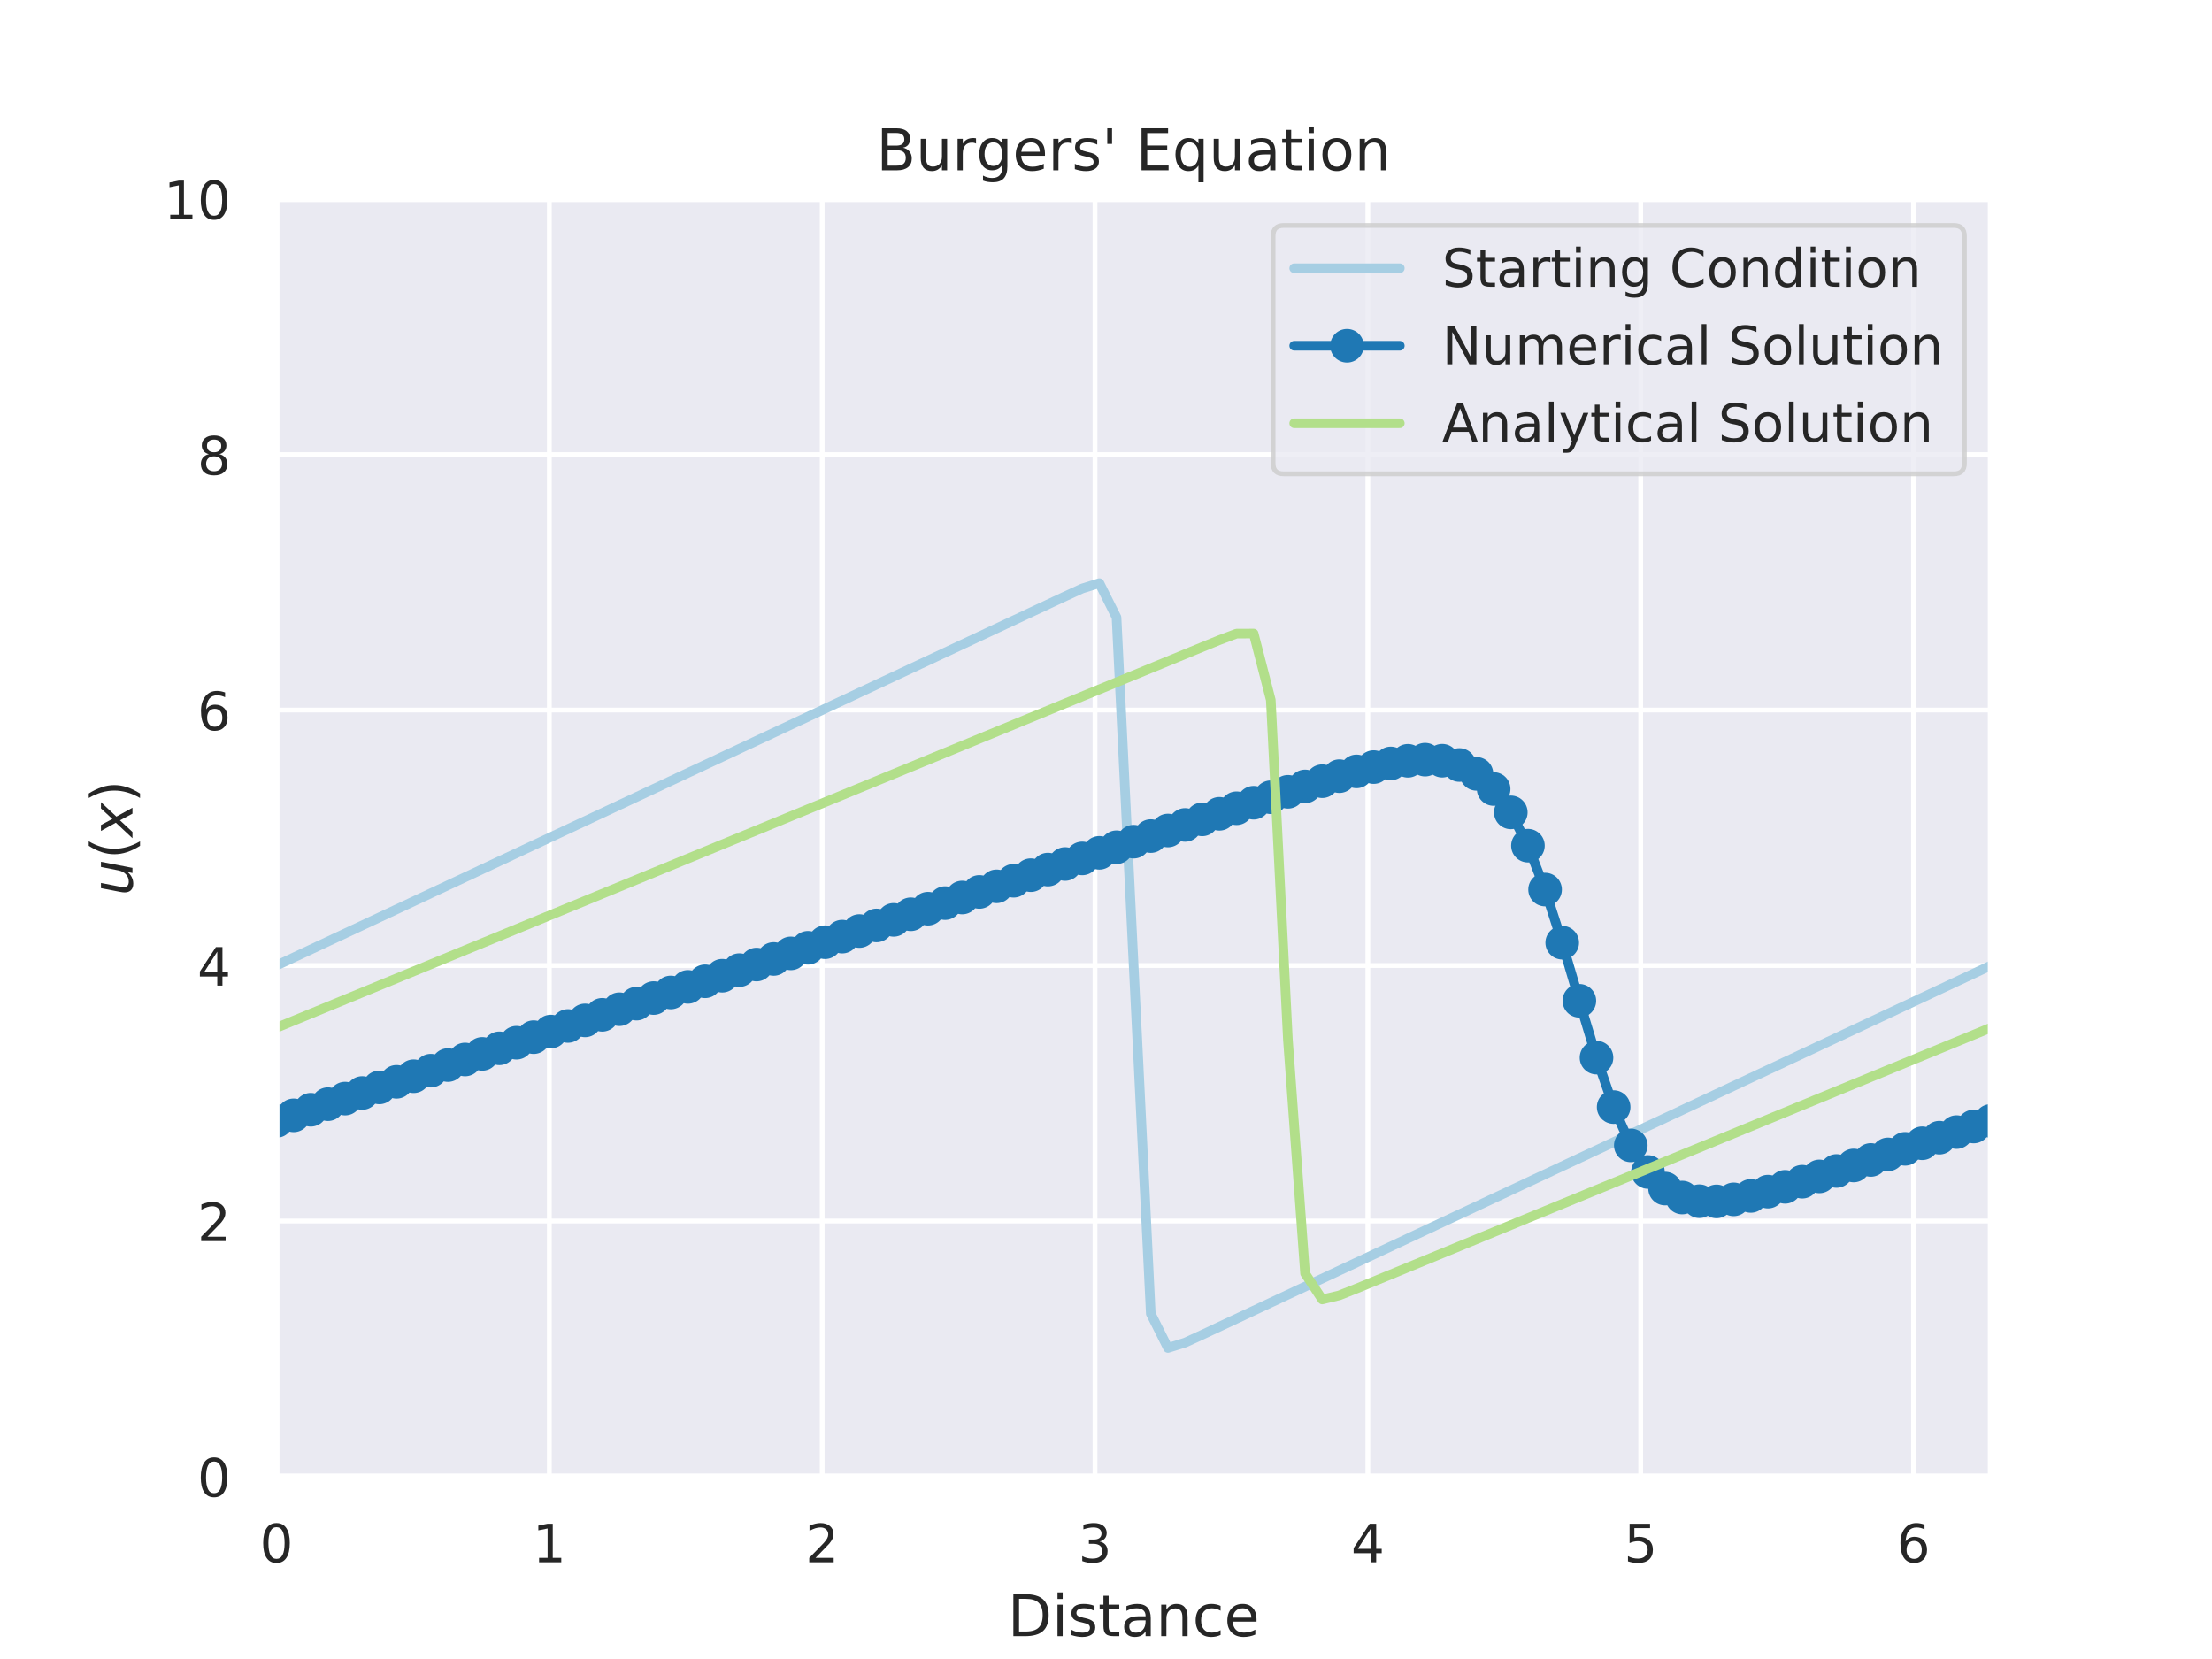 <?xml version="1.0" encoding="utf-8" standalone="no"?>
<!DOCTYPE svg PUBLIC "-//W3C//DTD SVG 1.1//EN"
  "http://www.w3.org/Graphics/SVG/1.1/DTD/svg11.dtd">
<!-- Created with matplotlib (https://matplotlib.org/) -->
<svg height="345.6pt" version="1.1" viewBox="0 0 460.8 345.6" width="460.8pt" xmlns="http://www.w3.org/2000/svg" xmlns:xlink="http://www.w3.org/1999/xlink">
 <defs>
  <style type="text/css">
*{stroke-linecap:butt;stroke-linejoin:round;}
  </style>
 </defs>
 <g id="figure_1">
  <g id="patch_1">
   <path d="M 0 345.6 
L 460.8 345.6 
L 460.8 0 
L 0 0 
z
" style="fill:#ffffff;"/>
  </g>
  <g id="axes_1">
   <g id="patch_2">
    <path d="M 57.6 307.584 
L 414.72 307.584 
L 414.72 41.472 
L 57.6 41.472 
z
" style="fill:#eaeaf2;"/>
   </g>
   <g id="matplotlib.axis_1">
    <g id="xtick_1">
     <g id="line2d_1">
      <path clip-path="url(#pe157eb7492)" d="M 57.6 307.584 
L 57.6 41.472 
" style="fill:none;stroke:#ffffff;stroke-linecap:round;"/>
     </g>
     <g id="text_1">
      <!-- 0 -->
      <defs>
       <path d="M 31.781 66.406 
Q 24.172 66.406 20.328 58.906 
Q 16.5 51.422 16.5 36.375 
Q 16.5 21.391 20.328 13.891 
Q 24.172 6.391 31.781 6.391 
Q 39.453 6.391 43.281 13.891 
Q 47.125 21.391 47.125 36.375 
Q 47.125 51.422 43.281 58.906 
Q 39.453 66.406 31.781 66.406 
z
M 31.781 74.219 
Q 44.047 74.219 50.516 64.516 
Q 56.984 54.828 56.984 36.375 
Q 56.984 17.969 50.516 8.266 
Q 44.047 -1.422 31.781 -1.422 
Q 19.531 -1.422 13.062 8.266 
Q 6.594 17.969 6.594 36.375 
Q 6.594 54.828 13.062 64.516 
Q 19.531 74.219 31.781 74.219 
z
" id="DejaVuSans-48"/>
      </defs>
      <g style="fill:#262626;" transform="translate(54.101 325.442)scale(0.11 -0.11)">
       <use xlink:href="#DejaVuSans-48"/>
      </g>
     </g>
    </g>
    <g id="xtick_2">
     <g id="line2d_2">
      <path clip-path="url(#pe157eb7492)" d="M 114.437 307.584 
L 114.437 41.472 
" style="fill:none;stroke:#ffffff;stroke-linecap:round;"/>
     </g>
     <g id="text_2">
      <!-- 1 -->
      <defs>
       <path d="M 12.406 8.297 
L 28.516 8.297 
L 28.516 63.922 
L 10.984 60.406 
L 10.984 69.391 
L 28.422 72.906 
L 38.281 72.906 
L 38.281 8.297 
L 54.391 8.297 
L 54.391 0 
L 12.406 0 
z
" id="DejaVuSans-49"/>
      </defs>
      <g style="fill:#262626;" transform="translate(110.938 325.442)scale(0.11 -0.11)">
       <use xlink:href="#DejaVuSans-49"/>
      </g>
     </g>
    </g>
    <g id="xtick_3">
     <g id="line2d_3">
      <path clip-path="url(#pe157eb7492)" d="M 171.275 307.584 
L 171.275 41.472 
" style="fill:none;stroke:#ffffff;stroke-linecap:round;"/>
     </g>
     <g id="text_3">
      <!-- 2 -->
      <defs>
       <path d="M 19.188 8.297 
L 53.609 8.297 
L 53.609 0 
L 7.328 0 
L 7.328 8.297 
Q 12.938 14.109 22.625 23.891 
Q 32.328 33.688 34.812 36.531 
Q 39.547 41.844 41.422 45.531 
Q 43.312 49.219 43.312 52.781 
Q 43.312 58.594 39.234 62.25 
Q 35.156 65.922 28.609 65.922 
Q 23.969 65.922 18.812 64.312 
Q 13.672 62.703 7.812 59.422 
L 7.812 69.391 
Q 13.766 71.781 18.938 73 
Q 24.125 74.219 28.422 74.219 
Q 39.75 74.219 46.484 68.547 
Q 53.219 62.891 53.219 53.422 
Q 53.219 48.922 51.531 44.891 
Q 49.859 40.875 45.406 35.406 
Q 44.188 33.984 37.641 27.219 
Q 31.109 20.453 19.188 8.297 
z
" id="DejaVuSans-50"/>
      </defs>
      <g style="fill:#262626;" transform="translate(167.775 325.442)scale(0.11 -0.11)">
       <use xlink:href="#DejaVuSans-50"/>
      </g>
     </g>
    </g>
    <g id="xtick_4">
     <g id="line2d_4">
      <path clip-path="url(#pe157eb7492)" d="M 228.112 307.584 
L 228.112 41.472 
" style="fill:none;stroke:#ffffff;stroke-linecap:round;"/>
     </g>
     <g id="text_4">
      <!-- 3 -->
      <defs>
       <path d="M 40.578 39.312 
Q 47.656 37.797 51.625 33 
Q 55.609 28.219 55.609 21.188 
Q 55.609 10.406 48.188 4.484 
Q 40.766 -1.422 27.094 -1.422 
Q 22.516 -1.422 17.656 -0.516 
Q 12.797 0.391 7.625 2.203 
L 7.625 11.719 
Q 11.719 9.328 16.594 8.109 
Q 21.484 6.891 26.812 6.891 
Q 36.078 6.891 40.938 10.547 
Q 45.797 14.203 45.797 21.188 
Q 45.797 27.641 41.281 31.266 
Q 36.766 34.906 28.719 34.906 
L 20.219 34.906 
L 20.219 43.016 
L 29.109 43.016 
Q 36.375 43.016 40.234 45.922 
Q 44.094 48.828 44.094 54.297 
Q 44.094 59.906 40.109 62.906 
Q 36.141 65.922 28.719 65.922 
Q 24.656 65.922 20.016 65.031 
Q 15.375 64.156 9.812 62.312 
L 9.812 71.094 
Q 15.438 72.656 20.344 73.438 
Q 25.25 74.219 29.594 74.219 
Q 40.828 74.219 47.359 69.109 
Q 53.906 64.016 53.906 55.328 
Q 53.906 49.266 50.438 45.094 
Q 46.969 40.922 40.578 39.312 
z
" id="DejaVuSans-51"/>
      </defs>
      <g style="fill:#262626;" transform="translate(224.613 325.442)scale(0.11 -0.11)">
       <use xlink:href="#DejaVuSans-51"/>
      </g>
     </g>
    </g>
    <g id="xtick_5">
     <g id="line2d_5">
      <path clip-path="url(#pe157eb7492)" d="M 284.95 307.584 
L 284.95 41.472 
" style="fill:none;stroke:#ffffff;stroke-linecap:round;"/>
     </g>
     <g id="text_5">
      <!-- 4 -->
      <defs>
       <path d="M 37.797 64.312 
L 12.891 25.391 
L 37.797 25.391 
z
M 35.203 72.906 
L 47.609 72.906 
L 47.609 25.391 
L 58.016 25.391 
L 58.016 17.188 
L 47.609 17.188 
L 47.609 0 
L 37.797 0 
L 37.797 17.188 
L 4.891 17.188 
L 4.891 26.703 
z
" id="DejaVuSans-52"/>
      </defs>
      <g style="fill:#262626;" transform="translate(281.45 325.442)scale(0.11 -0.11)">
       <use xlink:href="#DejaVuSans-52"/>
      </g>
     </g>
    </g>
    <g id="xtick_6">
     <g id="line2d_6">
      <path clip-path="url(#pe157eb7492)" d="M 341.787 307.584 
L 341.787 41.472 
" style="fill:none;stroke:#ffffff;stroke-linecap:round;"/>
     </g>
     <g id="text_6">
      <!-- 5 -->
      <defs>
       <path d="M 10.797 72.906 
L 49.516 72.906 
L 49.516 64.594 
L 19.828 64.594 
L 19.828 46.734 
Q 21.969 47.469 24.109 47.828 
Q 26.266 48.188 28.422 48.188 
Q 40.625 48.188 47.75 41.5 
Q 54.891 34.812 54.891 23.391 
Q 54.891 11.625 47.562 5.094 
Q 40.234 -1.422 26.906 -1.422 
Q 22.312 -1.422 17.547 -0.641 
Q 12.797 0.141 7.719 1.703 
L 7.719 11.625 
Q 12.109 9.234 16.797 8.062 
Q 21.484 6.891 26.703 6.891 
Q 35.156 6.891 40.078 11.328 
Q 45.016 15.766 45.016 23.391 
Q 45.016 31 40.078 35.438 
Q 35.156 39.891 26.703 39.891 
Q 22.75 39.891 18.812 39.016 
Q 14.891 38.141 10.797 36.281 
z
" id="DejaVuSans-53"/>
      </defs>
      <g style="fill:#262626;" transform="translate(338.288 325.442)scale(0.11 -0.11)">
       <use xlink:href="#DejaVuSans-53"/>
      </g>
     </g>
    </g>
    <g id="xtick_7">
     <g id="line2d_7">
      <path clip-path="url(#pe157eb7492)" d="M 398.624 307.584 
L 398.624 41.472 
" style="fill:none;stroke:#ffffff;stroke-linecap:round;"/>
     </g>
     <g id="text_7">
      <!-- 6 -->
      <defs>
       <path d="M 33.016 40.375 
Q 26.375 40.375 22.484 35.828 
Q 18.609 31.297 18.609 23.391 
Q 18.609 15.531 22.484 10.953 
Q 26.375 6.391 33.016 6.391 
Q 39.656 6.391 43.531 10.953 
Q 47.406 15.531 47.406 23.391 
Q 47.406 31.297 43.531 35.828 
Q 39.656 40.375 33.016 40.375 
z
M 52.594 71.297 
L 52.594 62.312 
Q 48.875 64.062 45.094 64.984 
Q 41.312 65.922 37.594 65.922 
Q 27.828 65.922 22.672 59.328 
Q 17.531 52.734 16.797 39.406 
Q 19.672 43.656 24.016 45.922 
Q 28.375 48.188 33.594 48.188 
Q 44.578 48.188 50.953 41.516 
Q 57.328 34.859 57.328 23.391 
Q 57.328 12.156 50.688 5.359 
Q 44.047 -1.422 33.016 -1.422 
Q 20.359 -1.422 13.672 8.266 
Q 6.984 17.969 6.984 36.375 
Q 6.984 53.656 15.188 63.938 
Q 23.391 74.219 37.203 74.219 
Q 40.922 74.219 44.703 73.484 
Q 48.484 72.75 52.594 71.297 
z
" id="DejaVuSans-54"/>
      </defs>
      <g style="fill:#262626;" transform="translate(395.125 325.442)scale(0.11 -0.11)">
       <use xlink:href="#DejaVuSans-54"/>
      </g>
     </g>
    </g>
    <g id="text_8">
     <!-- Distance -->
     <defs>
      <path d="M 19.672 64.797 
L 19.672 8.109 
L 31.594 8.109 
Q 46.688 8.109 53.688 14.938 
Q 60.688 21.781 60.688 36.531 
Q 60.688 51.172 53.688 57.984 
Q 46.688 64.797 31.594 64.797 
z
M 9.812 72.906 
L 30.078 72.906 
Q 51.266 72.906 61.172 64.094 
Q 71.094 55.281 71.094 36.531 
Q 71.094 17.672 61.125 8.828 
Q 51.172 0 30.078 0 
L 9.812 0 
z
" id="DejaVuSans-68"/>
      <path d="M 9.422 54.688 
L 18.406 54.688 
L 18.406 0 
L 9.422 0 
z
M 9.422 75.984 
L 18.406 75.984 
L 18.406 64.594 
L 9.422 64.594 
z
" id="DejaVuSans-105"/>
      <path d="M 44.281 53.078 
L 44.281 44.578 
Q 40.484 46.531 36.375 47.5 
Q 32.281 48.484 27.875 48.484 
Q 21.188 48.484 17.844 46.438 
Q 14.5 44.391 14.5 40.281 
Q 14.5 37.156 16.891 35.375 
Q 19.281 33.594 26.516 31.984 
L 29.594 31.297 
Q 39.156 29.25 43.188 25.516 
Q 47.219 21.781 47.219 15.094 
Q 47.219 7.469 41.188 3.016 
Q 35.156 -1.422 24.609 -1.422 
Q 20.219 -1.422 15.453 -0.562 
Q 10.688 0.297 5.422 2 
L 5.422 11.281 
Q 10.406 8.688 15.234 7.391 
Q 20.062 6.109 24.812 6.109 
Q 31.156 6.109 34.562 8.281 
Q 37.984 10.453 37.984 14.406 
Q 37.984 18.062 35.516 20.016 
Q 33.062 21.969 24.703 23.781 
L 21.578 24.516 
Q 13.234 26.266 9.516 29.906 
Q 5.812 33.547 5.812 39.891 
Q 5.812 47.609 11.281 51.797 
Q 16.75 56 26.812 56 
Q 31.781 56 36.172 55.266 
Q 40.578 54.547 44.281 53.078 
z
" id="DejaVuSans-115"/>
      <path d="M 18.312 70.219 
L 18.312 54.688 
L 36.812 54.688 
L 36.812 47.703 
L 18.312 47.703 
L 18.312 18.016 
Q 18.312 11.328 20.141 9.422 
Q 21.969 7.516 27.594 7.516 
L 36.812 7.516 
L 36.812 0 
L 27.594 0 
Q 17.188 0 13.234 3.875 
Q 9.281 7.766 9.281 18.016 
L 9.281 47.703 
L 2.688 47.703 
L 2.688 54.688 
L 9.281 54.688 
L 9.281 70.219 
z
" id="DejaVuSans-116"/>
      <path d="M 34.281 27.484 
Q 23.391 27.484 19.188 25 
Q 14.984 22.516 14.984 16.5 
Q 14.984 11.719 18.141 8.906 
Q 21.297 6.109 26.703 6.109 
Q 34.188 6.109 38.703 11.406 
Q 43.219 16.703 43.219 25.484 
L 43.219 27.484 
z
M 52.203 31.203 
L 52.203 0 
L 43.219 0 
L 43.219 8.297 
Q 40.141 3.328 35.547 0.953 
Q 30.953 -1.422 24.312 -1.422 
Q 15.922 -1.422 10.953 3.297 
Q 6 8.016 6 15.922 
Q 6 25.141 12.172 29.828 
Q 18.359 34.516 30.609 34.516 
L 43.219 34.516 
L 43.219 35.406 
Q 43.219 41.609 39.141 45 
Q 35.062 48.391 27.688 48.391 
Q 23 48.391 18.547 47.266 
Q 14.109 46.141 10.016 43.891 
L 10.016 52.203 
Q 14.938 54.109 19.578 55.047 
Q 24.219 56 28.609 56 
Q 40.484 56 46.344 49.844 
Q 52.203 43.703 52.203 31.203 
z
" id="DejaVuSans-97"/>
      <path d="M 54.891 33.016 
L 54.891 0 
L 45.906 0 
L 45.906 32.719 
Q 45.906 40.484 42.875 44.328 
Q 39.844 48.188 33.797 48.188 
Q 26.516 48.188 22.312 43.547 
Q 18.109 38.922 18.109 30.906 
L 18.109 0 
L 9.078 0 
L 9.078 54.688 
L 18.109 54.688 
L 18.109 46.188 
Q 21.344 51.125 25.703 53.562 
Q 30.078 56 35.797 56 
Q 45.219 56 50.047 50.172 
Q 54.891 44.344 54.891 33.016 
z
" id="DejaVuSans-110"/>
      <path d="M 48.781 52.594 
L 48.781 44.188 
Q 44.969 46.297 41.141 47.344 
Q 37.312 48.391 33.406 48.391 
Q 24.656 48.391 19.812 42.844 
Q 14.984 37.312 14.984 27.297 
Q 14.984 17.281 19.812 11.734 
Q 24.656 6.203 33.406 6.203 
Q 37.312 6.203 41.141 7.25 
Q 44.969 8.297 48.781 10.406 
L 48.781 2.094 
Q 45.016 0.344 40.984 -0.531 
Q 36.969 -1.422 32.422 -1.422 
Q 20.062 -1.422 12.781 6.344 
Q 5.516 14.109 5.516 27.297 
Q 5.516 40.672 12.859 48.328 
Q 20.219 56 33.016 56 
Q 37.156 56 41.109 55.141 
Q 45.062 54.297 48.781 52.594 
z
" id="DejaVuSans-99"/>
      <path d="M 56.203 29.594 
L 56.203 25.203 
L 14.891 25.203 
Q 15.484 15.922 20.484 11.062 
Q 25.484 6.203 34.422 6.203 
Q 39.594 6.203 44.453 7.469 
Q 49.312 8.734 54.109 11.281 
L 54.109 2.781 
Q 49.266 0.734 44.188 -0.344 
Q 39.109 -1.422 33.891 -1.422 
Q 20.797 -1.422 13.156 6.188 
Q 5.516 13.812 5.516 26.812 
Q 5.516 40.234 12.766 48.109 
Q 20.016 56 32.328 56 
Q 43.359 56 49.781 48.891 
Q 56.203 41.797 56.203 29.594 
z
M 47.219 32.234 
Q 47.125 39.594 43.094 43.984 
Q 39.062 48.391 32.422 48.391 
Q 24.906 48.391 20.391 44.141 
Q 15.875 39.891 15.188 32.172 
z
" id="DejaVuSans-101"/>
     </defs>
     <g style="fill:#262626;" transform="translate(209.925 340.848)scale(0.12 -0.12)">
      <use xlink:href="#DejaVuSans-68"/>
      <use x="77.002" xlink:href="#DejaVuSans-105"/>
      <use x="104.785" xlink:href="#DejaVuSans-115"/>
      <use x="156.885" xlink:href="#DejaVuSans-116"/>
      <use x="196.094" xlink:href="#DejaVuSans-97"/>
      <use x="257.373" xlink:href="#DejaVuSans-110"/>
      <use x="320.752" xlink:href="#DejaVuSans-99"/>
      <use x="375.732" xlink:href="#DejaVuSans-101"/>
     </g>
    </g>
   </g>
   <g id="matplotlib.axis_2">
    <g id="ytick_1">
     <g id="line2d_8">
      <path clip-path="url(#pe157eb7492)" d="M 57.6 307.584 
L 414.72 307.584 
" style="fill:none;stroke:#ffffff;stroke-linecap:round;"/>
     </g>
     <g id="text_9">
      <!-- 0 -->
      <g style="fill:#262626;" transform="translate(41.101 311.763)scale(0.11 -0.11)">
       <use xlink:href="#DejaVuSans-48"/>
      </g>
     </g>
    </g>
    <g id="ytick_2">
     <g id="line2d_9">
      <path clip-path="url(#pe157eb7492)" d="M 57.6 254.362 
L 414.72 254.362 
" style="fill:none;stroke:#ffffff;stroke-linecap:round;"/>
     </g>
     <g id="text_10">
      <!-- 2 -->
      <g style="fill:#262626;" transform="translate(41.101 258.541)scale(0.11 -0.11)">
       <use xlink:href="#DejaVuSans-50"/>
      </g>
     </g>
    </g>
    <g id="ytick_3">
     <g id="line2d_10">
      <path clip-path="url(#pe157eb7492)" d="M 57.6 201.139 
L 414.72 201.139 
" style="fill:none;stroke:#ffffff;stroke-linecap:round;"/>
     </g>
     <g id="text_11">
      <!-- 4 -->
      <g style="fill:#262626;" transform="translate(41.101 205.318)scale(0.11 -0.11)">
       <use xlink:href="#DejaVuSans-52"/>
      </g>
     </g>
    </g>
    <g id="ytick_4">
     <g id="line2d_11">
      <path clip-path="url(#pe157eb7492)" d="M 57.6 147.917 
L 414.72 147.917 
" style="fill:none;stroke:#ffffff;stroke-linecap:round;"/>
     </g>
     <g id="text_12">
      <!-- 6 -->
      <g style="fill:#262626;" transform="translate(41.101 152.096)scale(0.11 -0.11)">
       <use xlink:href="#DejaVuSans-54"/>
      </g>
     </g>
    </g>
    <g id="ytick_5">
     <g id="line2d_12">
      <path clip-path="url(#pe157eb7492)" d="M 57.6 94.694 
L 414.72 94.694 
" style="fill:none;stroke:#ffffff;stroke-linecap:round;"/>
     </g>
     <g id="text_13">
      <!-- 8 -->
      <defs>
       <path d="M 31.781 34.625 
Q 24.75 34.625 20.719 30.859 
Q 16.703 27.094 16.703 20.516 
Q 16.703 13.922 20.719 10.156 
Q 24.75 6.391 31.781 6.391 
Q 38.812 6.391 42.859 10.172 
Q 46.922 13.969 46.922 20.516 
Q 46.922 27.094 42.891 30.859 
Q 38.875 34.625 31.781 34.625 
z
M 21.922 38.812 
Q 15.578 40.375 12.031 44.719 
Q 8.5 49.078 8.5 55.328 
Q 8.5 64.062 14.719 69.141 
Q 20.953 74.219 31.781 74.219 
Q 42.672 74.219 48.875 69.141 
Q 55.078 64.062 55.078 55.328 
Q 55.078 49.078 51.531 44.719 
Q 48 40.375 41.703 38.812 
Q 48.828 37.156 52.797 32.312 
Q 56.781 27.484 56.781 20.516 
Q 56.781 9.906 50.312 4.234 
Q 43.844 -1.422 31.781 -1.422 
Q 19.734 -1.422 13.25 4.234 
Q 6.781 9.906 6.781 20.516 
Q 6.781 27.484 10.781 32.312 
Q 14.797 37.156 21.922 38.812 
z
M 18.312 54.391 
Q 18.312 48.734 21.844 45.562 
Q 25.391 42.391 31.781 42.391 
Q 38.141 42.391 41.719 45.562 
Q 45.312 48.734 45.312 54.391 
Q 45.312 60.062 41.719 63.234 
Q 38.141 66.406 31.781 66.406 
Q 25.391 66.406 21.844 63.234 
Q 18.312 60.062 18.312 54.391 
z
" id="DejaVuSans-56"/>
      </defs>
      <g style="fill:#262626;" transform="translate(41.101 98.874)scale(0.11 -0.11)">
       <use xlink:href="#DejaVuSans-56"/>
      </g>
     </g>
    </g>
    <g id="ytick_6">
     <g id="line2d_13">
      <path clip-path="url(#pe157eb7492)" d="M 57.6 41.472 
L 414.72 41.472 
" style="fill:none;stroke:#ffffff;stroke-linecap:round;"/>
     </g>
     <g id="text_14">
      <!-- 10 -->
      <g style="fill:#262626;" transform="translate(34.102 45.651)scale(0.11 -0.11)">
       <use xlink:href="#DejaVuSans-49"/>
       <use x="63.623" xlink:href="#DejaVuSans-48"/>
      </g>
     </g>
    </g>
    <g id="text_15">
     <!-- $u(x)$ -->
     <defs>
      <path d="M 6.688 21.688 
L 13.094 54.688 
L 22.125 54.688 
L 15.719 22.016 
Q 15.234 19.625 15.016 17.922 
Q 14.797 16.219 14.797 15.094 
Q 14.797 10.938 17.328 8.656 
Q 19.875 6.391 24.516 6.391 
Q 31.734 6.391 37 11.266 
Q 42.281 16.156 43.891 24.422 
L 49.906 54.688 
L 58.891 54.688 
L 48.297 0 
L 39.312 0 
L 41.109 8.594 
Q 37.312 3.812 32.062 1.188 
Q 26.812 -1.422 20.906 -1.422 
Q 13.719 -1.422 9.719 2.516 
Q 5.719 6.453 5.719 13.484 
Q 5.719 14.938 5.953 17.141 
Q 6.203 19.344 6.688 21.688 
z
" id="DejaVuSans-Oblique-117"/>
      <path d="M 31 75.875 
Q 24.469 64.656 21.281 53.656 
Q 18.109 42.672 18.109 31.391 
Q 18.109 20.125 21.312 9.062 
Q 24.516 -2 31 -13.188 
L 23.188 -13.188 
Q 15.875 -1.703 12.234 9.375 
Q 8.594 20.453 8.594 31.391 
Q 8.594 42.281 12.203 53.312 
Q 15.828 64.359 23.188 75.875 
z
" id="DejaVuSans-40"/>
      <path d="M 60.016 54.688 
L 34.906 27.875 
L 50.297 0 
L 39.984 0 
L 28.422 21.688 
L 8.297 0 
L -2.594 0 
L 24.312 28.812 
L 10.016 54.688 
L 20.312 54.688 
L 30.812 34.906 
L 49.125 54.688 
z
" id="DejaVuSans-Oblique-120"/>
      <path d="M 8.016 75.875 
L 15.828 75.875 
Q 23.141 64.359 26.781 53.312 
Q 30.422 42.281 30.422 31.391 
Q 30.422 20.453 26.781 9.375 
Q 23.141 -1.703 15.828 -13.188 
L 8.016 -13.188 
Q 14.5 -2 17.703 9.062 
Q 20.906 20.125 20.906 31.391 
Q 20.906 42.672 17.703 53.656 
Q 14.5 64.656 8.016 75.875 
z
" id="DejaVuSans-41"/>
     </defs>
     <g style="fill:#262626;" transform="translate(27.607 186.588)rotate(-90)scale(0.12 -0.12)">
      <use transform="translate(0 0.125)" xlink:href="#DejaVuSans-Oblique-117"/>
      <use transform="translate(63.379 0.125)" xlink:href="#DejaVuSans-40"/>
      <use transform="translate(102.393 0.125)" xlink:href="#DejaVuSans-Oblique-120"/>
      <use transform="translate(161.572 0.125)" xlink:href="#DejaVuSans-41"/>
     </g>
    </g>
   </g>
   <g id="line2d_14">
    <path clip-path="url(#pe157eb7492)" d="M 57.6 201.139 
L 61.171 199.467 
L 64.742 197.795 
L 68.314 196.123 
L 71.885 194.451 
L 75.456 192.779 
L 79.027 191.107 
L 82.598 189.435 
L 86.17 187.763 
L 89.741 186.091 
L 93.312 184.419 
L 96.883 182.747 
L 100.454 181.075 
L 104.026 179.403 
L 107.597 177.731 
L 111.168 176.059 
L 114.739 174.387 
L 118.31 172.715 
L 121.882 171.043 
L 125.453 169.371 
L 129.024 167.699 
L 132.595 166.027 
L 136.166 164.355 
L 139.738 162.682 
L 143.309 161.01 
L 146.88 159.338 
L 150.451 157.666 
L 154.022 155.994 
L 157.594 154.322 
L 161.165 152.65 
L 164.736 150.978 
L 168.307 149.306 
L 171.878 147.634 
L 175.45 145.962 
L 179.021 144.29 
L 182.592 142.618 
L 186.163 140.946 
L 189.734 139.274 
L 193.306 137.602 
L 196.877 135.93 
L 200.448 134.258 
L 204.019 132.586 
L 207.59 130.914 
L 211.162 129.242 
L 214.733 127.57 
L 218.304 125.898 
L 221.875 124.228 
L 225.446 122.589 
L 229.018 121.474 
L 232.589 128.616 
L 236.16 201.139 
L 239.731 273.662 
L 243.302 280.805 
L 246.874 279.689 
L 250.445 278.051 
L 254.016 276.38 
L 257.587 274.709 
L 261.158 273.037 
L 264.73 271.365 
L 268.301 269.692 
L 271.872 268.02 
L 275.443 266.348 
L 279.014 264.676 
L 282.586 263.004 
L 286.157 261.332 
L 289.728 259.66 
L 293.299 257.988 
L 296.87 256.316 
L 300.442 254.644 
L 304.013 252.972 
L 307.584 251.3 
L 311.155 249.628 
L 314.726 247.956 
L 318.298 246.284 
L 321.869 244.612 
L 325.44 242.94 
L 329.011 241.268 
L 332.582 239.596 
L 336.154 237.924 
L 339.725 236.252 
L 343.296 234.58 
L 346.867 232.908 
L 350.438 231.236 
L 354.01 229.564 
L 357.581 227.892 
L 361.152 226.22 
L 364.723 224.548 
L 368.294 222.876 
L 371.866 221.204 
L 375.437 219.532 
L 379.008 217.86 
L 382.579 216.187 
L 386.15 214.515 
L 389.722 212.843 
L 393.293 211.171 
L 396.864 209.499 
L 400.435 207.827 
L 404.006 206.155 
L 407.578 204.483 
L 411.149 202.811 
L 414.72 201.139 
" style="fill:none;stroke:#a6cee3;stroke-linecap:round;stroke-width:2;"/>
   </g>
   <g id="line2d_15">
    <path clip-path="url(#pe157eb7492)" d="M 57.6 233.511 
L 61.171 232.347 
L 64.742 231.184 
L 68.314 230.02 
L 71.885 228.857 
L 75.456 227.693 
L 79.027 226.53 
L 82.598 225.366 
L 86.17 224.203 
L 89.741 223.039 
L 93.312 221.875 
L 96.883 220.712 
L 100.454 219.548 
L 104.026 218.385 
L 107.597 217.221 
L 111.168 216.058 
L 114.739 214.894 
L 118.31 213.731 
L 121.882 212.567 
L 125.453 211.404 
L 129.024 210.24 
L 132.595 209.077 
L 136.166 207.913 
L 139.738 206.749 
L 143.309 205.586 
L 146.88 204.422 
L 150.451 203.259 
L 154.022 202.095 
L 157.594 200.932 
L 161.165 199.768 
L 164.736 198.605 
L 168.307 197.441 
L 171.878 196.278 
L 175.45 195.114 
L 179.021 193.951 
L 182.592 192.787 
L 186.163 191.623 
L 189.734 190.46 
L 193.306 189.296 
L 196.877 188.133 
L 200.448 186.969 
L 204.019 185.806 
L 207.59 184.642 
L 211.162 183.479 
L 214.733 182.315 
L 218.304 181.152 
L 221.875 179.988 
L 225.446 178.825 
L 229.018 177.661 
L 232.589 176.498 
L 236.16 175.335 
L 239.731 174.172 
L 243.302 173.01 
L 246.874 171.849 
L 250.445 170.688 
L 254.016 169.53 
L 257.587 168.374 
L 261.158 167.223 
L 264.73 166.079 
L 268.301 164.946 
L 271.872 163.83 
L 275.443 162.739 
L 279.014 161.688 
L 282.586 160.698 
L 286.157 159.799 
L 289.728 159.039 
L 293.299 158.488 
L 296.87 158.249 
L 300.442 158.471 
L 304.013 159.363 
L 307.584 161.208 
L 311.155 164.364 
L 314.726 169.231 
L 318.298 176.167 
L 321.869 185.314 
L 325.44 196.375 
L 329.011 208.481 
L 332.582 220.324 
L 336.154 230.624 
L 339.725 238.604 
L 343.296 244.148 
L 346.867 247.599 
L 350.438 249.466 
L 354.01 250.233 
L 357.581 250.272 
L 361.152 249.847 
L 364.723 249.133 
L 368.294 248.24 
L 371.866 247.239 
L 375.437 246.172 
L 379.008 245.066 
L 382.579 243.936 
L 386.15 242.792 
L 389.722 241.64 
L 393.293 240.483 
L 396.864 239.324 
L 400.435 238.162 
L 404.006 237 
L 407.578 235.837 
L 411.149 234.674 
L 414.72 233.511 
" style="fill:none;stroke:#1f78b4;stroke-linecap:round;stroke-width:2;"/>
    <defs>
     <path d="M 0 3 
C 0.796 3 1.559 2.684 2.121 2.121 
C 2.684 1.559 3 0.796 3 0 
C 3 -0.796 2.684 -1.559 2.121 -2.121 
C 1.559 -2.684 0.796 -3 0 -3 
C -0.796 -3 -1.559 -2.684 -2.121 -2.121 
C -2.684 -1.559 -3 -0.796 -3 0 
C -3 0.796 -2.684 1.559 -2.121 2.121 
C -1.559 2.684 -0.796 3 0 3 
z
" id="m365573a52b" style="stroke:#1f78b4;"/>
    </defs>
    <g clip-path="url(#pe157eb7492)">
     <use style="fill:#1f78b4;stroke:#1f78b4;" x="57.6" xlink:href="#m365573a52b" y="233.511"/>
     <use style="fill:#1f78b4;stroke:#1f78b4;" x="61.171" xlink:href="#m365573a52b" y="232.347"/>
     <use style="fill:#1f78b4;stroke:#1f78b4;" x="64.742" xlink:href="#m365573a52b" y="231.184"/>
     <use style="fill:#1f78b4;stroke:#1f78b4;" x="68.314" xlink:href="#m365573a52b" y="230.02"/>
     <use style="fill:#1f78b4;stroke:#1f78b4;" x="71.885" xlink:href="#m365573a52b" y="228.857"/>
     <use style="fill:#1f78b4;stroke:#1f78b4;" x="75.456" xlink:href="#m365573a52b" y="227.693"/>
     <use style="fill:#1f78b4;stroke:#1f78b4;" x="79.027" xlink:href="#m365573a52b" y="226.53"/>
     <use style="fill:#1f78b4;stroke:#1f78b4;" x="82.598" xlink:href="#m365573a52b" y="225.366"/>
     <use style="fill:#1f78b4;stroke:#1f78b4;" x="86.17" xlink:href="#m365573a52b" y="224.203"/>
     <use style="fill:#1f78b4;stroke:#1f78b4;" x="89.741" xlink:href="#m365573a52b" y="223.039"/>
     <use style="fill:#1f78b4;stroke:#1f78b4;" x="93.312" xlink:href="#m365573a52b" y="221.875"/>
     <use style="fill:#1f78b4;stroke:#1f78b4;" x="96.883" xlink:href="#m365573a52b" y="220.712"/>
     <use style="fill:#1f78b4;stroke:#1f78b4;" x="100.454" xlink:href="#m365573a52b" y="219.548"/>
     <use style="fill:#1f78b4;stroke:#1f78b4;" x="104.026" xlink:href="#m365573a52b" y="218.385"/>
     <use style="fill:#1f78b4;stroke:#1f78b4;" x="107.597" xlink:href="#m365573a52b" y="217.221"/>
     <use style="fill:#1f78b4;stroke:#1f78b4;" x="111.168" xlink:href="#m365573a52b" y="216.058"/>
     <use style="fill:#1f78b4;stroke:#1f78b4;" x="114.739" xlink:href="#m365573a52b" y="214.894"/>
     <use style="fill:#1f78b4;stroke:#1f78b4;" x="118.31" xlink:href="#m365573a52b" y="213.731"/>
     <use style="fill:#1f78b4;stroke:#1f78b4;" x="121.882" xlink:href="#m365573a52b" y="212.567"/>
     <use style="fill:#1f78b4;stroke:#1f78b4;" x="125.453" xlink:href="#m365573a52b" y="211.404"/>
     <use style="fill:#1f78b4;stroke:#1f78b4;" x="129.024" xlink:href="#m365573a52b" y="210.24"/>
     <use style="fill:#1f78b4;stroke:#1f78b4;" x="132.595" xlink:href="#m365573a52b" y="209.077"/>
     <use style="fill:#1f78b4;stroke:#1f78b4;" x="136.166" xlink:href="#m365573a52b" y="207.913"/>
     <use style="fill:#1f78b4;stroke:#1f78b4;" x="139.738" xlink:href="#m365573a52b" y="206.749"/>
     <use style="fill:#1f78b4;stroke:#1f78b4;" x="143.309" xlink:href="#m365573a52b" y="205.586"/>
     <use style="fill:#1f78b4;stroke:#1f78b4;" x="146.88" xlink:href="#m365573a52b" y="204.422"/>
     <use style="fill:#1f78b4;stroke:#1f78b4;" x="150.451" xlink:href="#m365573a52b" y="203.259"/>
     <use style="fill:#1f78b4;stroke:#1f78b4;" x="154.022" xlink:href="#m365573a52b" y="202.095"/>
     <use style="fill:#1f78b4;stroke:#1f78b4;" x="157.594" xlink:href="#m365573a52b" y="200.932"/>
     <use style="fill:#1f78b4;stroke:#1f78b4;" x="161.165" xlink:href="#m365573a52b" y="199.768"/>
     <use style="fill:#1f78b4;stroke:#1f78b4;" x="164.736" xlink:href="#m365573a52b" y="198.605"/>
     <use style="fill:#1f78b4;stroke:#1f78b4;" x="168.307" xlink:href="#m365573a52b" y="197.441"/>
     <use style="fill:#1f78b4;stroke:#1f78b4;" x="171.878" xlink:href="#m365573a52b" y="196.278"/>
     <use style="fill:#1f78b4;stroke:#1f78b4;" x="175.45" xlink:href="#m365573a52b" y="195.114"/>
     <use style="fill:#1f78b4;stroke:#1f78b4;" x="179.021" xlink:href="#m365573a52b" y="193.951"/>
     <use style="fill:#1f78b4;stroke:#1f78b4;" x="182.592" xlink:href="#m365573a52b" y="192.787"/>
     <use style="fill:#1f78b4;stroke:#1f78b4;" x="186.163" xlink:href="#m365573a52b" y="191.623"/>
     <use style="fill:#1f78b4;stroke:#1f78b4;" x="189.734" xlink:href="#m365573a52b" y="190.46"/>
     <use style="fill:#1f78b4;stroke:#1f78b4;" x="193.306" xlink:href="#m365573a52b" y="189.296"/>
     <use style="fill:#1f78b4;stroke:#1f78b4;" x="196.877" xlink:href="#m365573a52b" y="188.133"/>
     <use style="fill:#1f78b4;stroke:#1f78b4;" x="200.448" xlink:href="#m365573a52b" y="186.969"/>
     <use style="fill:#1f78b4;stroke:#1f78b4;" x="204.019" xlink:href="#m365573a52b" y="185.806"/>
     <use style="fill:#1f78b4;stroke:#1f78b4;" x="207.59" xlink:href="#m365573a52b" y="184.642"/>
     <use style="fill:#1f78b4;stroke:#1f78b4;" x="211.162" xlink:href="#m365573a52b" y="183.479"/>
     <use style="fill:#1f78b4;stroke:#1f78b4;" x="214.733" xlink:href="#m365573a52b" y="182.315"/>
     <use style="fill:#1f78b4;stroke:#1f78b4;" x="218.304" xlink:href="#m365573a52b" y="181.152"/>
     <use style="fill:#1f78b4;stroke:#1f78b4;" x="221.875" xlink:href="#m365573a52b" y="179.988"/>
     <use style="fill:#1f78b4;stroke:#1f78b4;" x="225.446" xlink:href="#m365573a52b" y="178.825"/>
     <use style="fill:#1f78b4;stroke:#1f78b4;" x="229.018" xlink:href="#m365573a52b" y="177.661"/>
     <use style="fill:#1f78b4;stroke:#1f78b4;" x="232.589" xlink:href="#m365573a52b" y="176.498"/>
     <use style="fill:#1f78b4;stroke:#1f78b4;" x="236.16" xlink:href="#m365573a52b" y="175.335"/>
     <use style="fill:#1f78b4;stroke:#1f78b4;" x="239.731" xlink:href="#m365573a52b" y="174.172"/>
     <use style="fill:#1f78b4;stroke:#1f78b4;" x="243.302" xlink:href="#m365573a52b" y="173.01"/>
     <use style="fill:#1f78b4;stroke:#1f78b4;" x="246.874" xlink:href="#m365573a52b" y="171.849"/>
     <use style="fill:#1f78b4;stroke:#1f78b4;" x="250.445" xlink:href="#m365573a52b" y="170.688"/>
     <use style="fill:#1f78b4;stroke:#1f78b4;" x="254.016" xlink:href="#m365573a52b" y="169.53"/>
     <use style="fill:#1f78b4;stroke:#1f78b4;" x="257.587" xlink:href="#m365573a52b" y="168.374"/>
     <use style="fill:#1f78b4;stroke:#1f78b4;" x="261.158" xlink:href="#m365573a52b" y="167.223"/>
     <use style="fill:#1f78b4;stroke:#1f78b4;" x="264.73" xlink:href="#m365573a52b" y="166.079"/>
     <use style="fill:#1f78b4;stroke:#1f78b4;" x="268.301" xlink:href="#m365573a52b" y="164.946"/>
     <use style="fill:#1f78b4;stroke:#1f78b4;" x="271.872" xlink:href="#m365573a52b" y="163.83"/>
     <use style="fill:#1f78b4;stroke:#1f78b4;" x="275.443" xlink:href="#m365573a52b" y="162.739"/>
     <use style="fill:#1f78b4;stroke:#1f78b4;" x="279.014" xlink:href="#m365573a52b" y="161.688"/>
     <use style="fill:#1f78b4;stroke:#1f78b4;" x="282.586" xlink:href="#m365573a52b" y="160.698"/>
     <use style="fill:#1f78b4;stroke:#1f78b4;" x="286.157" xlink:href="#m365573a52b" y="159.799"/>
     <use style="fill:#1f78b4;stroke:#1f78b4;" x="289.728" xlink:href="#m365573a52b" y="159.039"/>
     <use style="fill:#1f78b4;stroke:#1f78b4;" x="293.299" xlink:href="#m365573a52b" y="158.488"/>
     <use style="fill:#1f78b4;stroke:#1f78b4;" x="296.87" xlink:href="#m365573a52b" y="158.249"/>
     <use style="fill:#1f78b4;stroke:#1f78b4;" x="300.442" xlink:href="#m365573a52b" y="158.471"/>
     <use style="fill:#1f78b4;stroke:#1f78b4;" x="304.013" xlink:href="#m365573a52b" y="159.363"/>
     <use style="fill:#1f78b4;stroke:#1f78b4;" x="307.584" xlink:href="#m365573a52b" y="161.208"/>
     <use style="fill:#1f78b4;stroke:#1f78b4;" x="311.155" xlink:href="#m365573a52b" y="164.364"/>
     <use style="fill:#1f78b4;stroke:#1f78b4;" x="314.726" xlink:href="#m365573a52b" y="169.231"/>
     <use style="fill:#1f78b4;stroke:#1f78b4;" x="318.298" xlink:href="#m365573a52b" y="176.167"/>
     <use style="fill:#1f78b4;stroke:#1f78b4;" x="321.869" xlink:href="#m365573a52b" y="185.314"/>
     <use style="fill:#1f78b4;stroke:#1f78b4;" x="325.44" xlink:href="#m365573a52b" y="196.375"/>
     <use style="fill:#1f78b4;stroke:#1f78b4;" x="329.011" xlink:href="#m365573a52b" y="208.481"/>
     <use style="fill:#1f78b4;stroke:#1f78b4;" x="332.582" xlink:href="#m365573a52b" y="220.324"/>
     <use style="fill:#1f78b4;stroke:#1f78b4;" x="336.154" xlink:href="#m365573a52b" y="230.624"/>
     <use style="fill:#1f78b4;stroke:#1f78b4;" x="339.725" xlink:href="#m365573a52b" y="238.604"/>
     <use style="fill:#1f78b4;stroke:#1f78b4;" x="343.296" xlink:href="#m365573a52b" y="244.148"/>
     <use style="fill:#1f78b4;stroke:#1f78b4;" x="346.867" xlink:href="#m365573a52b" y="247.599"/>
     <use style="fill:#1f78b4;stroke:#1f78b4;" x="350.438" xlink:href="#m365573a52b" y="249.466"/>
     <use style="fill:#1f78b4;stroke:#1f78b4;" x="354.01" xlink:href="#m365573a52b" y="250.233"/>
     <use style="fill:#1f78b4;stroke:#1f78b4;" x="357.581" xlink:href="#m365573a52b" y="250.272"/>
     <use style="fill:#1f78b4;stroke:#1f78b4;" x="361.152" xlink:href="#m365573a52b" y="249.847"/>
     <use style="fill:#1f78b4;stroke:#1f78b4;" x="364.723" xlink:href="#m365573a52b" y="249.133"/>
     <use style="fill:#1f78b4;stroke:#1f78b4;" x="368.294" xlink:href="#m365573a52b" y="248.24"/>
     <use style="fill:#1f78b4;stroke:#1f78b4;" x="371.866" xlink:href="#m365573a52b" y="247.239"/>
     <use style="fill:#1f78b4;stroke:#1f78b4;" x="375.437" xlink:href="#m365573a52b" y="246.172"/>
     <use style="fill:#1f78b4;stroke:#1f78b4;" x="379.008" xlink:href="#m365573a52b" y="245.066"/>
     <use style="fill:#1f78b4;stroke:#1f78b4;" x="382.579" xlink:href="#m365573a52b" y="243.936"/>
     <use style="fill:#1f78b4;stroke:#1f78b4;" x="386.15" xlink:href="#m365573a52b" y="242.792"/>
     <use style="fill:#1f78b4;stroke:#1f78b4;" x="389.722" xlink:href="#m365573a52b" y="241.64"/>
     <use style="fill:#1f78b4;stroke:#1f78b4;" x="393.293" xlink:href="#m365573a52b" y="240.483"/>
     <use style="fill:#1f78b4;stroke:#1f78b4;" x="396.864" xlink:href="#m365573a52b" y="239.324"/>
     <use style="fill:#1f78b4;stroke:#1f78b4;" x="400.435" xlink:href="#m365573a52b" y="238.162"/>
     <use style="fill:#1f78b4;stroke:#1f78b4;" x="404.006" xlink:href="#m365573a52b" y="237"/>
     <use style="fill:#1f78b4;stroke:#1f78b4;" x="407.578" xlink:href="#m365573a52b" y="235.837"/>
     <use style="fill:#1f78b4;stroke:#1f78b4;" x="411.149" xlink:href="#m365573a52b" y="234.674"/>
     <use style="fill:#1f78b4;stroke:#1f78b4;" x="414.72" xlink:href="#m365573a52b" y="233.511"/>
    </g>
   </g>
   <g id="line2d_16">
    <path clip-path="url(#pe157eb7492)" d="M 57.6 214.097 
L 61.171 212.628 
L 64.742 211.16 
L 68.314 209.691 
L 71.885 208.223 
L 75.456 206.754 
L 79.027 205.286 
L 82.598 203.817 
L 86.17 202.349 
L 89.741 200.88 
L 93.312 199.412 
L 96.883 197.943 
L 100.454 196.475 
L 104.026 195.006 
L 107.597 193.538 
L 111.168 192.069 
L 114.739 190.601 
L 118.31 189.132 
L 121.882 187.664 
L 125.453 186.195 
L 129.024 184.727 
L 132.595 183.258 
L 136.166 181.79 
L 139.738 180.321 
L 143.309 178.853 
L 146.88 177.384 
L 150.451 175.916 
L 154.022 174.447 
L 157.594 172.979 
L 161.165 171.51 
L 164.736 170.042 
L 168.307 168.573 
L 171.878 167.105 
L 175.45 165.636 
L 179.021 164.168 
L 182.592 162.699 
L 186.163 161.231 
L 189.734 159.762 
L 193.306 158.294 
L 196.877 156.825 
L 200.448 155.357 
L 204.019 153.888 
L 207.59 152.42 
L 211.162 150.951 
L 214.733 149.483 
L 218.304 148.014 
L 221.875 146.546 
L 225.446 145.077 
L 229.018 143.609 
L 232.589 142.14 
L 236.16 140.672 
L 239.731 139.203 
L 243.302 137.735 
L 246.874 136.266 
L 250.445 134.799 
L 254.016 133.341 
L 257.587 131.995 
L 261.158 131.98 
L 264.73 145.827 
L 268.301 216.673 
L 271.872 265.276 
L 275.443 270.701 
L 279.014 269.843 
L 282.586 268.426 
L 286.157 266.962 
L 289.728 265.494 
L 293.299 264.025 
L 296.87 262.557 
L 300.442 261.088 
L 304.013 259.62 
L 307.584 258.151 
L 311.155 256.683 
L 314.726 255.214 
L 318.298 253.746 
L 321.869 252.277 
L 325.44 250.809 
L 329.011 249.34 
L 332.582 247.872 
L 336.154 246.404 
L 339.725 244.935 
L 343.296 243.467 
L 346.867 241.998 
L 350.438 240.53 
L 354.01 239.061 
L 357.581 237.593 
L 361.152 236.124 
L 364.723 234.656 
L 368.294 233.187 
L 371.866 231.719 
L 375.437 230.25 
L 379.008 228.782 
L 382.579 227.313 
L 386.15 225.845 
L 389.722 224.376 
L 393.293 222.908 
L 396.864 221.439 
L 400.435 219.971 
L 404.006 218.502 
L 407.578 217.034 
L 411.149 215.565 
L 414.72 214.097 
" style="fill:none;stroke:#b2df8a;stroke-linecap:round;stroke-width:2;"/>
   </g>
   <g id="patch_3">
    <path d="M 57.6 307.584 
L 57.6 41.472 
" style="fill:none;stroke:#ffffff;stroke-linecap:square;stroke-linejoin:miter;stroke-width:1.25;"/>
   </g>
   <g id="patch_4">
    <path d="M 414.72 307.584 
L 414.72 41.472 
" style="fill:none;stroke:#ffffff;stroke-linecap:square;stroke-linejoin:miter;stroke-width:1.25;"/>
   </g>
   <g id="patch_5">
    <path d="M 57.6 307.584 
L 414.72 307.584 
" style="fill:none;stroke:#ffffff;stroke-linecap:square;stroke-linejoin:miter;stroke-width:1.25;"/>
   </g>
   <g id="patch_6">
    <path d="M 57.6 41.472 
L 414.72 41.472 
" style="fill:none;stroke:#ffffff;stroke-linecap:square;stroke-linejoin:miter;stroke-width:1.25;"/>
   </g>
   <g id="text_16">
    <!-- Burgers' Equation -->
    <defs>
     <path d="M 19.672 34.812 
L 19.672 8.109 
L 35.5 8.109 
Q 43.453 8.109 47.281 11.406 
Q 51.125 14.703 51.125 21.484 
Q 51.125 28.328 47.281 31.562 
Q 43.453 34.812 35.5 34.812 
z
M 19.672 64.797 
L 19.672 42.828 
L 34.281 42.828 
Q 41.5 42.828 45.031 45.531 
Q 48.578 48.25 48.578 53.812 
Q 48.578 59.328 45.031 62.062 
Q 41.5 64.797 34.281 64.797 
z
M 9.812 72.906 
L 35.016 72.906 
Q 46.297 72.906 52.391 68.219 
Q 58.5 63.531 58.5 54.891 
Q 58.5 48.188 55.375 44.234 
Q 52.25 40.281 46.188 39.312 
Q 53.469 37.75 57.5 32.781 
Q 61.531 27.828 61.531 20.406 
Q 61.531 10.641 54.891 5.312 
Q 48.25 0 35.984 0 
L 9.812 0 
z
" id="DejaVuSans-66"/>
     <path d="M 8.5 21.578 
L 8.5 54.688 
L 17.484 54.688 
L 17.484 21.922 
Q 17.484 14.156 20.5 10.266 
Q 23.531 6.391 29.594 6.391 
Q 36.859 6.391 41.078 11.031 
Q 45.312 15.672 45.312 23.688 
L 45.312 54.688 
L 54.297 54.688 
L 54.297 0 
L 45.312 0 
L 45.312 8.406 
Q 42.047 3.422 37.719 1 
Q 33.406 -1.422 27.688 -1.422 
Q 18.266 -1.422 13.375 4.438 
Q 8.5 10.297 8.5 21.578 
z
M 31.109 56 
z
" id="DejaVuSans-117"/>
     <path d="M 41.109 46.297 
Q 39.594 47.172 37.812 47.578 
Q 36.031 48 33.891 48 
Q 26.266 48 22.188 43.047 
Q 18.109 38.094 18.109 28.812 
L 18.109 0 
L 9.078 0 
L 9.078 54.688 
L 18.109 54.688 
L 18.109 46.188 
Q 20.953 51.172 25.484 53.578 
Q 30.031 56 36.531 56 
Q 37.453 56 38.578 55.875 
Q 39.703 55.766 41.062 55.516 
z
" id="DejaVuSans-114"/>
     <path d="M 45.406 27.984 
Q 45.406 37.75 41.375 43.109 
Q 37.359 48.484 30.078 48.484 
Q 22.859 48.484 18.828 43.109 
Q 14.797 37.75 14.797 27.984 
Q 14.797 18.266 18.828 12.891 
Q 22.859 7.516 30.078 7.516 
Q 37.359 7.516 41.375 12.891 
Q 45.406 18.266 45.406 27.984 
z
M 54.391 6.781 
Q 54.391 -7.172 48.188 -13.984 
Q 42 -20.797 29.203 -20.797 
Q 24.469 -20.797 20.266 -20.094 
Q 16.062 -19.391 12.109 -17.922 
L 12.109 -9.188 
Q 16.062 -11.328 19.922 -12.344 
Q 23.781 -13.375 27.781 -13.375 
Q 36.625 -13.375 41.016 -8.766 
Q 45.406 -4.156 45.406 5.172 
L 45.406 9.625 
Q 42.625 4.781 38.281 2.391 
Q 33.938 0 27.875 0 
Q 17.828 0 11.672 7.656 
Q 5.516 15.328 5.516 27.984 
Q 5.516 40.672 11.672 48.328 
Q 17.828 56 27.875 56 
Q 33.938 56 38.281 53.609 
Q 42.625 51.219 45.406 46.391 
L 45.406 54.688 
L 54.391 54.688 
z
" id="DejaVuSans-103"/>
     <path d="M 17.922 72.906 
L 17.922 45.797 
L 9.625 45.797 
L 9.625 72.906 
z
" id="DejaVuSans-39"/>
     <path id="DejaVuSans-32"/>
     <path d="M 9.812 72.906 
L 55.906 72.906 
L 55.906 64.594 
L 19.672 64.594 
L 19.672 43.016 
L 54.391 43.016 
L 54.391 34.719 
L 19.672 34.719 
L 19.672 8.297 
L 56.781 8.297 
L 56.781 0 
L 9.812 0 
z
" id="DejaVuSans-69"/>
     <path d="M 14.797 27.297 
Q 14.797 17.391 18.875 11.75 
Q 22.953 6.109 30.078 6.109 
Q 37.203 6.109 41.297 11.75 
Q 45.406 17.391 45.406 27.297 
Q 45.406 37.203 41.297 42.844 
Q 37.203 48.484 30.078 48.484 
Q 22.953 48.484 18.875 42.844 
Q 14.797 37.203 14.797 27.297 
z
M 45.406 8.203 
Q 42.578 3.328 38.25 0.953 
Q 33.938 -1.422 27.875 -1.422 
Q 17.969 -1.422 11.734 6.484 
Q 5.516 14.406 5.516 27.297 
Q 5.516 40.188 11.734 48.094 
Q 17.969 56 27.875 56 
Q 33.938 56 38.25 53.625 
Q 42.578 51.266 45.406 46.391 
L 45.406 54.688 
L 54.391 54.688 
L 54.391 -20.797 
L 45.406 -20.797 
z
" id="DejaVuSans-113"/>
     <path d="M 30.609 48.391 
Q 23.391 48.391 19.188 42.75 
Q 14.984 37.109 14.984 27.297 
Q 14.984 17.484 19.156 11.844 
Q 23.344 6.203 30.609 6.203 
Q 37.797 6.203 41.984 11.859 
Q 46.188 17.531 46.188 27.297 
Q 46.188 37.016 41.984 42.703 
Q 37.797 48.391 30.609 48.391 
z
M 30.609 56 
Q 42.328 56 49.016 48.375 
Q 55.719 40.766 55.719 27.297 
Q 55.719 13.875 49.016 6.219 
Q 42.328 -1.422 30.609 -1.422 
Q 18.844 -1.422 12.172 6.219 
Q 5.516 13.875 5.516 27.297 
Q 5.516 40.766 12.172 48.375 
Q 18.844 56 30.609 56 
z
" id="DejaVuSans-111"/>
    </defs>
    <g style="fill:#262626;" transform="translate(182.554 35.472)scale(0.12 -0.12)">
     <use xlink:href="#DejaVuSans-66"/>
     <use x="68.604" xlink:href="#DejaVuSans-117"/>
     <use x="131.982" xlink:href="#DejaVuSans-114"/>
     <use x="173.08" xlink:href="#DejaVuSans-103"/>
     <use x="236.557" xlink:href="#DejaVuSans-101"/>
     <use x="298.08" xlink:href="#DejaVuSans-114"/>
     <use x="339.193" xlink:href="#DejaVuSans-115"/>
     <use x="391.293" xlink:href="#DejaVuSans-39"/>
     <use x="418.783" xlink:href="#DejaVuSans-32"/>
     <use x="450.57" xlink:href="#DejaVuSans-69"/>
     <use x="513.754" xlink:href="#DejaVuSans-113"/>
     <use x="577.23" xlink:href="#DejaVuSans-117"/>
     <use x="640.609" xlink:href="#DejaVuSans-97"/>
     <use x="701.889" xlink:href="#DejaVuSans-116"/>
     <use x="741.098" xlink:href="#DejaVuSans-105"/>
     <use x="768.881" xlink:href="#DejaVuSans-111"/>
     <use x="830.062" xlink:href="#DejaVuSans-110"/>
    </g>
   </g>
   <g id="legend_1">
    <g id="patch_7">
     <path d="M 267.406 98.71 
L 407.02 98.71 
Q 409.22 98.71 409.22 96.51 
L 409.22 49.172 
Q 409.22 46.972 407.02 46.972 
L 267.406 46.972 
Q 265.206 46.972 265.206 49.172 
L 265.206 96.51 
Q 265.206 98.71 267.406 98.71 
z
" style="fill:#eaeaf2;opacity:0.8;stroke:#cccccc;stroke-linejoin:miter;"/>
    </g>
    <g id="line2d_17">
     <path d="M 269.606 55.88 
L 291.606 55.88 
" style="fill:none;stroke:#a6cee3;stroke-linecap:round;stroke-width:2;"/>
    </g>
    <g id="line2d_18"/>
    <g id="text_17">
     <!-- Starting Condition -->
     <defs>
      <path d="M 53.516 70.516 
L 53.516 60.891 
Q 47.906 63.578 42.922 64.891 
Q 37.938 66.219 33.297 66.219 
Q 25.25 66.219 20.875 63.094 
Q 16.5 59.969 16.5 54.203 
Q 16.5 49.359 19.406 46.891 
Q 22.312 44.438 30.422 42.922 
L 36.375 41.703 
Q 47.406 39.594 52.656 34.297 
Q 57.906 29 57.906 20.125 
Q 57.906 9.516 50.797 4.047 
Q 43.703 -1.422 29.984 -1.422 
Q 24.812 -1.422 18.969 -0.25 
Q 13.141 0.922 6.891 3.219 
L 6.891 13.375 
Q 12.891 10.016 18.656 8.297 
Q 24.422 6.594 29.984 6.594 
Q 38.422 6.594 43.016 9.906 
Q 47.609 13.234 47.609 19.391 
Q 47.609 24.75 44.312 27.781 
Q 41.016 30.812 33.5 32.328 
L 27.484 33.5 
Q 16.453 35.688 11.516 40.375 
Q 6.594 45.062 6.594 53.422 
Q 6.594 63.094 13.406 68.656 
Q 20.219 74.219 32.172 74.219 
Q 37.312 74.219 42.625 73.281 
Q 47.953 72.359 53.516 70.516 
z
" id="DejaVuSans-83"/>
      <path d="M 64.406 67.281 
L 64.406 56.891 
Q 59.422 61.531 53.781 63.812 
Q 48.141 66.109 41.797 66.109 
Q 29.297 66.109 22.656 58.469 
Q 16.016 50.828 16.016 36.375 
Q 16.016 21.969 22.656 14.328 
Q 29.297 6.688 41.797 6.688 
Q 48.141 6.688 53.781 8.984 
Q 59.422 11.281 64.406 15.922 
L 64.406 5.609 
Q 59.234 2.094 53.438 0.328 
Q 47.656 -1.422 41.219 -1.422 
Q 24.656 -1.422 15.125 8.703 
Q 5.609 18.844 5.609 36.375 
Q 5.609 53.953 15.125 64.078 
Q 24.656 74.219 41.219 74.219 
Q 47.75 74.219 53.531 72.484 
Q 59.328 70.75 64.406 67.281 
z
" id="DejaVuSans-67"/>
      <path d="M 45.406 46.391 
L 45.406 75.984 
L 54.391 75.984 
L 54.391 0 
L 45.406 0 
L 45.406 8.203 
Q 42.578 3.328 38.25 0.953 
Q 33.938 -1.422 27.875 -1.422 
Q 17.969 -1.422 11.734 6.484 
Q 5.516 14.406 5.516 27.297 
Q 5.516 40.188 11.734 48.094 
Q 17.969 56 27.875 56 
Q 33.938 56 38.25 53.625 
Q 42.578 51.266 45.406 46.391 
z
M 14.797 27.297 
Q 14.797 17.391 18.875 11.75 
Q 22.953 6.109 30.078 6.109 
Q 37.203 6.109 41.297 11.75 
Q 45.406 17.391 45.406 27.297 
Q 45.406 37.203 41.297 42.844 
Q 37.203 48.484 30.078 48.484 
Q 22.953 48.484 18.875 42.844 
Q 14.797 37.203 14.797 27.297 
z
" id="DejaVuSans-100"/>
     </defs>
     <g style="fill:#262626;" transform="translate(300.406 59.73)scale(0.11 -0.11)">
      <use xlink:href="#DejaVuSans-83"/>
      <use x="63.477" xlink:href="#DejaVuSans-116"/>
      <use x="102.686" xlink:href="#DejaVuSans-97"/>
      <use x="163.965" xlink:href="#DejaVuSans-114"/>
      <use x="205.078" xlink:href="#DejaVuSans-116"/>
      <use x="244.287" xlink:href="#DejaVuSans-105"/>
      <use x="272.07" xlink:href="#DejaVuSans-110"/>
      <use x="335.449" xlink:href="#DejaVuSans-103"/>
      <use x="398.926" xlink:href="#DejaVuSans-32"/>
      <use x="430.713" xlink:href="#DejaVuSans-67"/>
      <use x="500.537" xlink:href="#DejaVuSans-111"/>
      <use x="561.719" xlink:href="#DejaVuSans-110"/>
      <use x="625.098" xlink:href="#DejaVuSans-100"/>
      <use x="688.574" xlink:href="#DejaVuSans-105"/>
      <use x="716.357" xlink:href="#DejaVuSans-116"/>
      <use x="755.566" xlink:href="#DejaVuSans-105"/>
      <use x="783.35" xlink:href="#DejaVuSans-111"/>
      <use x="844.531" xlink:href="#DejaVuSans-110"/>
     </g>
    </g>
    <g id="line2d_19">
     <path d="M 269.606 72.026 
L 291.606 72.026 
" style="fill:none;stroke:#1f78b4;stroke-linecap:round;stroke-width:2;"/>
    </g>
    <g id="line2d_20">
     <g>
      <use style="fill:#1f78b4;stroke:#1f78b4;" x="280.606" xlink:href="#m365573a52b" y="72.026"/>
     </g>
    </g>
    <g id="text_18">
     <!-- Numerical Solution -->
     <defs>
      <path d="M 9.812 72.906 
L 23.094 72.906 
L 55.422 11.922 
L 55.422 72.906 
L 64.984 72.906 
L 64.984 0 
L 51.703 0 
L 19.391 60.984 
L 19.391 0 
L 9.812 0 
z
" id="DejaVuSans-78"/>
      <path d="M 52 44.188 
Q 55.375 50.25 60.062 53.125 
Q 64.75 56 71.094 56 
Q 79.641 56 84.281 50.016 
Q 88.922 44.047 88.922 33.016 
L 88.922 0 
L 79.891 0 
L 79.891 32.719 
Q 79.891 40.578 77.094 44.375 
Q 74.312 48.188 68.609 48.188 
Q 61.625 48.188 57.562 43.547 
Q 53.516 38.922 53.516 30.906 
L 53.516 0 
L 44.484 0 
L 44.484 32.719 
Q 44.484 40.625 41.703 44.406 
Q 38.922 48.188 33.109 48.188 
Q 26.219 48.188 22.156 43.531 
Q 18.109 38.875 18.109 30.906 
L 18.109 0 
L 9.078 0 
L 9.078 54.688 
L 18.109 54.688 
L 18.109 46.188 
Q 21.188 51.219 25.484 53.609 
Q 29.781 56 35.688 56 
Q 41.656 56 45.828 52.969 
Q 50 49.953 52 44.188 
z
" id="DejaVuSans-109"/>
      <path d="M 9.422 75.984 
L 18.406 75.984 
L 18.406 0 
L 9.422 0 
z
" id="DejaVuSans-108"/>
     </defs>
     <g style="fill:#262626;" transform="translate(300.406 75.876)scale(0.11 -0.11)">
      <use xlink:href="#DejaVuSans-78"/>
      <use x="74.805" xlink:href="#DejaVuSans-117"/>
      <use x="138.184" xlink:href="#DejaVuSans-109"/>
      <use x="235.596" xlink:href="#DejaVuSans-101"/>
      <use x="297.119" xlink:href="#DejaVuSans-114"/>
      <use x="338.232" xlink:href="#DejaVuSans-105"/>
      <use x="366.016" xlink:href="#DejaVuSans-99"/>
      <use x="420.996" xlink:href="#DejaVuSans-97"/>
      <use x="482.275" xlink:href="#DejaVuSans-108"/>
      <use x="510.059" xlink:href="#DejaVuSans-32"/>
      <use x="541.846" xlink:href="#DejaVuSans-83"/>
      <use x="605.322" xlink:href="#DejaVuSans-111"/>
      <use x="666.504" xlink:href="#DejaVuSans-108"/>
      <use x="694.287" xlink:href="#DejaVuSans-117"/>
      <use x="757.666" xlink:href="#DejaVuSans-116"/>
      <use x="796.875" xlink:href="#DejaVuSans-105"/>
      <use x="824.658" xlink:href="#DejaVuSans-111"/>
      <use x="885.84" xlink:href="#DejaVuSans-110"/>
     </g>
    </g>
    <g id="line2d_21">
     <path d="M 269.606 88.172 
L 291.606 88.172 
" style="fill:none;stroke:#b2df8a;stroke-linecap:round;stroke-width:2;"/>
    </g>
    <g id="line2d_22"/>
    <g id="text_19">
     <!-- Analytical Solution -->
     <defs>
      <path d="M 34.188 63.188 
L 20.797 26.906 
L 47.609 26.906 
z
M 28.609 72.906 
L 39.797 72.906 
L 67.578 0 
L 57.328 0 
L 50.688 18.703 
L 17.828 18.703 
L 11.188 0 
L 0.781 0 
z
" id="DejaVuSans-65"/>
      <path d="M 32.172 -5.078 
Q 28.375 -14.844 24.75 -17.812 
Q 21.141 -20.797 15.094 -20.797 
L 7.906 -20.797 
L 7.906 -13.281 
L 13.188 -13.281 
Q 16.891 -13.281 18.938 -11.516 
Q 21 -9.766 23.484 -3.219 
L 25.094 0.875 
L 2.984 54.688 
L 12.5 54.688 
L 29.594 11.922 
L 46.688 54.688 
L 56.203 54.688 
z
" id="DejaVuSans-121"/>
     </defs>
     <g style="fill:#262626;" transform="translate(300.406 92.022)scale(0.11 -0.11)">
      <use xlink:href="#DejaVuSans-65"/>
      <use x="68.408" xlink:href="#DejaVuSans-110"/>
      <use x="131.787" xlink:href="#DejaVuSans-97"/>
      <use x="193.066" xlink:href="#DejaVuSans-108"/>
      <use x="220.85" xlink:href="#DejaVuSans-121"/>
      <use x="280.029" xlink:href="#DejaVuSans-116"/>
      <use x="319.238" xlink:href="#DejaVuSans-105"/>
      <use x="347.021" xlink:href="#DejaVuSans-99"/>
      <use x="402.002" xlink:href="#DejaVuSans-97"/>
      <use x="463.281" xlink:href="#DejaVuSans-108"/>
      <use x="491.064" xlink:href="#DejaVuSans-32"/>
      <use x="522.852" xlink:href="#DejaVuSans-83"/>
      <use x="586.328" xlink:href="#DejaVuSans-111"/>
      <use x="647.51" xlink:href="#DejaVuSans-108"/>
      <use x="675.293" xlink:href="#DejaVuSans-117"/>
      <use x="738.672" xlink:href="#DejaVuSans-116"/>
      <use x="777.881" xlink:href="#DejaVuSans-105"/>
      <use x="805.664" xlink:href="#DejaVuSans-111"/>
      <use x="866.846" xlink:href="#DejaVuSans-110"/>
     </g>
    </g>
   </g>
  </g>
 </g>
 <defs>
  <clipPath id="pe157eb7492">
   <rect height="266.112" width="357.12" x="57.6" y="41.472"/>
  </clipPath>
 </defs>
</svg>
